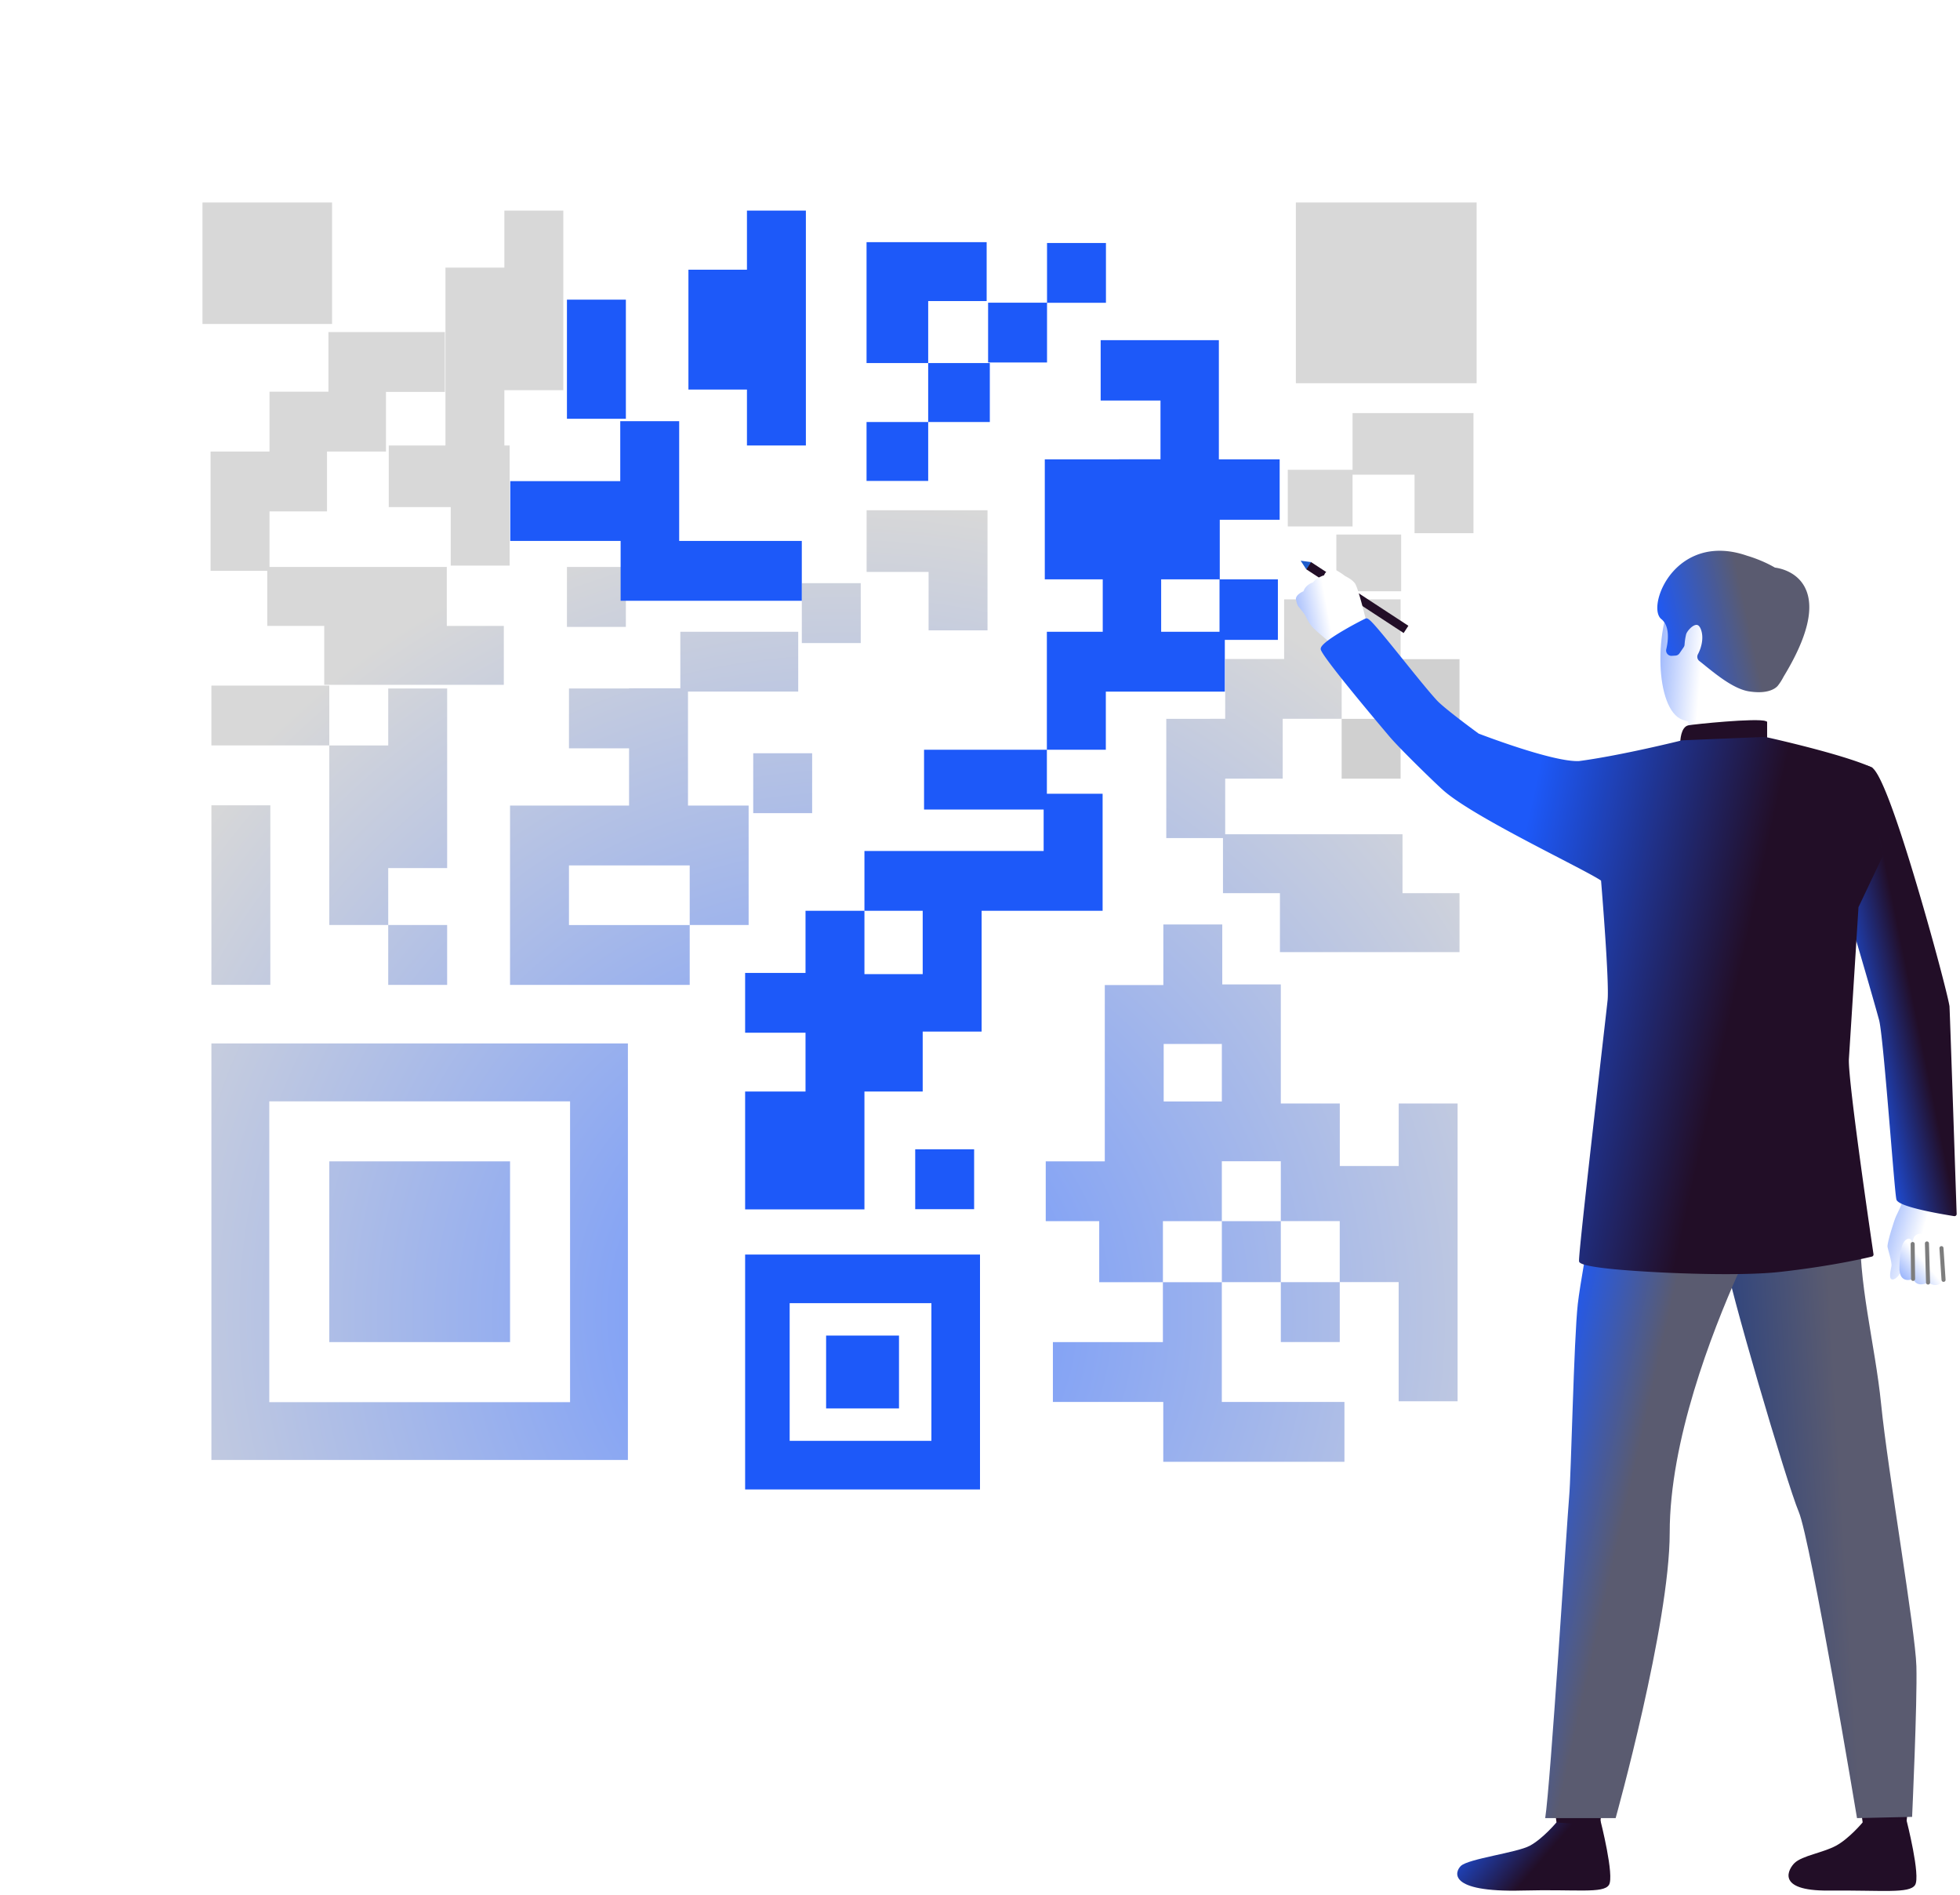 <svg width="242" height="234" fill="none" xmlns="http://www.w3.org/2000/svg">
    <rect width="207" height="209" rx="10" fill="#fff" />
    <g clip-path="url(#a)">
        <path
            d="M92.19 85.001h.243V99.46h7.275v-7.607h7.281v-6.852h10.826v-.025h4.061V55.377h-7.275v7.674h-7.612v7.275h7.612v7.4h-7.612v-7.4h-7.28v7.4h-7.483v-22.23h7.276V25.898h-7.276v7.4h-7.28v14.798h7.28v7.281h-7.28v29.599h7.244V85Z"
            fill="#1D59F9" />
    </g>
    <path fill-rule="evenodd" clip-rule="evenodd"
        d="M41 25H25v15h16V25ZM26.102 180.256h51.425v-51.425H26.102v51.425Zm7.146-44.279h37.137v37.138H33.248v-37.138Zm7.41 7.409h22.318v22.318H40.658v-22.318ZM182.317 25H160v22.318h22.317V25ZM26.102 84.65h14.556v7.384H26.102V84.65ZM98.556 78H84v6.976h-6.33v.026h-7.42v7.389h7.42v7.069H62.975v22.142h7.275v-.005h14.908v-7.385H70.25v-7.363h14.908v7.358h7.276V99.46h-7.488V85.384h13.61V78ZM159 58h8v-7h14.928v14.831h-7.275v-7.22H167V65h-8v-7Zm14 8h-8v7h8v-7Zm-43 99.705v7.384h13.628v7.389h22.37v-7.389h-15.141v-14.784h-7.272v-7.534h7.276v7.529h7.282v7.399h7.275V158.3h-7.275l-.001-7.534h-7.281v-7.39h7.281v7.385h7.275v7.534h7.276v14.711h7.276V136.24h-7.271v7.72h-7.275v-7.72h-7.281v-14.7h-7.229v-7.4h-7.276v7.477h-7.229v21.77h-7.291v7.384h6.604v7.534h7.861v7.4H130ZM77.275 70H70v7.4h7.275V70ZM26.102 99.428h7.275v22.168h-7.275V99.428Zm124.754 36.564h-7.177v-7.099h7.182v7.099h-.005ZM121.928 77.83h-7.275v-7.219H107V63h14.928v14.83Zm-66.275-8h7.275V55h-.653v-6.827h7.276V26h-7.276v7.038H55V55h-7v7.611h7.653v7.22Zm-7.72 44.377h7.276v7.395h-7.275v-7.395ZM106.276 72H99v7.394h7.275V72ZM93 93h7.275v7.395H93V93Zm-37.79 14.174V85.001h-7.276v7.038h-7.276v22.168h7.276v-7.033h7.276Zm124.996 10.377h-22.173v-7.275H151v-6.802h-7V88.753l7.275-.005v-7.385h7.276V74h14.381v7.384h-7.276v7.364h-7.281v7.389h-7.1V103h21.892v7.276h7.039v7.275Zm-118-33H40.033v-7.275H33v-6.802h-7V55.753l7.275-.005v-7.384h7.276V41h14.38v7.384h-7.275v7.364h-7.28v7.389h-7.1V70h21.891v7.276h7.039v7.275Z"
        fill="url(#b)" />
    <path d="M165.654 88.753v7.384h7.276v-7.369h7.275v-7.384h-7.275v7.369h-7.276Z" fill="#D0D0D0" />
    <g filter="url(#c)">
        <path fill-rule="evenodd" clip-rule="evenodd"
            d="M121.822 33.173v-7.275H106.992v14.928h7.61v7.276h7.611v-7.276h-7.609v-7.653h7.218ZM70 33h7.276v14.701H70V33Zm80.604 27.175v7.355h7.176V75h-6.553v6.39h-14.69v7.177h-7.281V74h6.899v-6.47H129V52.715l14.285-.01v-7.25h-7.386V38h14.593v14.715H158v7.46h-7.396Zm-.031 7.355V74h-7.206v-6.47h7.206ZM63 55.4v7.384h13.628v7.389h22.37v-7.39h-15.14V48h-7.276v7.4H63Zm73.139 45.984v7.064H121.2v14.918h-7.275v7.399h-7.193v14.552H92v-14.552h7.457v-7.26H92v-7.384h7.457v-7.673h7.275v7.823h7.193v-7.823h-7.193v-7.384h22.126v-5.113h-14.766v-7.384h15.166V94h6.881v7.384ZM92 179.893h29v-29H92v29Zm5.5-23H115v17H97.5v-17Zm13.5 4h-9v9h9v-9Zm2-23h7.276v7.399H113v-7.399Zm-6.008-89.791h7.612v7.275h-7.612v-7.275ZM122 40.752V33.37h7.276V26h7.275v7.384h-7.275v7.369H122Z"
            fill="#1D59F9" />
    </g>
    <path
        d="m161.849 69.38-.585.895 12.043 7.881.585-.894-12.043-7.881ZM229.5 221.592s.481 3.327.54 3.829c.058.503 5.337-.296 5.337-.296l.428-3.962s-5.644-.042-6.305.429Z"
        fill="#220E27" />
    <path
        d="M229.986 224.998s-1.671 2.004-3.29 2.882c-1.619.873-4.158 1.222-5.115 2.127-.688.656-2.513 3.465 4.2 3.412 6.712-.059 9.95.396 10.669-.683.719-1.079-1.042-7.961-1.042-7.961s-1.592.572-5.432.228l.01-.005ZM191.701 221.592s.482 3.327.54 3.829c.058.503 5.337-.296 5.337-.296l.428-3.962s-5.644-.042-6.3.429h-.005Z"
        fill="#220E27" />
    <path
        d="M192.18 224.998s-1.671 2.005-3.29 2.883c-1.618.873-7.564 1.592-8.521 2.497-.688.655-1.836 3.284 7.612 3.036 6.712-.175 9.949.396 10.669-.683.719-1.079-1.042-7.96-1.042-7.96s-1.497.613-5.433.227h.005Z"
        fill="url(#d)" />
    <path
        d="M225.132 136.042s4.956 7.876 4.586 14.996c-.37 7.12 1.798 14.89 2.544 22.328.831 8.289 4.227 27.918 4.354 32.356.121 4.433-.529 18.599-.529 18.599l-6.803.153s-5.713-34.314-7.194-37.815c-1.481-3.502-8.818-28.464-9.061-31.267-.249-2.804 12.103-19.35 12.103-19.35Z"
        fill="url(#e)" />
    <path
        d="M199.037 137.11s-3.734 19.514-4.226 23.872c-.492 4.359-.82 21.09-1.069 23.809-.249 2.724-2.301 35.557-2.957 39.683h8.696s6.676-23.93 6.676-35.25 5.157-24.613 8.484-32.082c3.328-7.469 10.95-7.649 12.992-21.508 0 0-25.819-2.925-28.591 1.471l-.005.005Z"
        fill="url(#f)" />
    <path d="m161.285 70.292-.693-1.064 1.28.17-.587.894Z" fill="#1D5CCC" />
    <path
        d="M235.658 146.124s-.624 1.026-.703 1.862c-.064.661-.619 1.656-.863 2.201-.243.545-1.02 3.025-1.047 3.671-.011.264.577 1.925.492 2.454-.085.529-.386 1.587.09 1.656.476.069 1.016-.794 1.016-.794s-.048.492.359.677c.783.365 1.201.043 1.201.043s.291.539.651.608c.804.159 1.195-.164 1.195-.164s.354.302.905.291c.708-.016 1.005-.624 1.005-.624s.899.18 1.158-.238c.259-.418.217-.868.323-1.243.106-.381.026-3.804-1.138-6.274-1.163-2.465.297-4.872.297-4.872l-4.951.741.01.005Z"
        fill="url(#g)" />
    <path
        d="M234.522 156.857s-.08-3.073.73-3.729c.809-.656.904.534.904.534s-.111-1.174.772-1.322c.884-.148.99 1.174.99 1.174s.063-.762 1.005-.693c.693.053.788 1.275.788 1.275s.862-1.106 1.386-.064c.883 1.762.037 3.74.037 3.74s-.275.466-1.159.238c0 0-.592 1.19-1.915.333 0 0-1.354.746-1.846-.449 0 0-1.491.709-1.687-1.042l-.005.005Z"
        fill="url(#h)" />
    <path d="m236.154 153.588.053 4.311M237.918 153.519l.138 4.829M239.711 154.101l.259 3.914"
        stroke="#7D7D7D" stroke-width=".5" stroke-miterlimit="10" stroke-linecap="round" />
    <path
        d="M240.71 124.315c-.042-.698-1.878-7.786-3.988-14.875-2.767-9.315-4.671-14.26-5.655-14.71-1.751-.794-2.735-.069-4.697 1.391-2.841 2.105-1.508 5.544-1.397 5.819.169.566 5.3 17.672 7.035 23.988.328 1.19.942 8.607 1.439 14.563.386 4.655.609 7.305.709 7.627.249.815 4.57 1.624 7.125 2.032h.043a.265.265 0 0 0 .174-.064.277.277 0 0 0 .09-.206c-.011-.244-.809-24.259-.883-25.565h.005Z"
        fill="url(#i)" />
    <path
        d="M160 73.931s.116.683.312.952c0 0 .397.471.656.82.085.111.153.212.19.28.159.286.424.963.995 1.545s2.809 2.433 2.809 2.433l1.915-1.624 1.988-.888s-1.11-4.835-1.586-5.443a2.566 2.566 0 0 0-.143-.164c-.45-.471-.984-.635-1.243-.857-.096-.08-1.122-.82-1.487-.725-.508.132-.804.429-.92.767 0 0-.979.302-1.36.873 0 0-.909.248-1.184 1.1 0 0-.9.355-.937.926l-.005.005Z"
        fill="url(#j)" />
    <path
        d="M221.022 75.47c-.075-3.062-2.418-4.76-4.163-5.644 0 0-6.655-2.486-9.723 2.582-3.068 5.067-2.772 15.207.582 16.45.233.085.476.164.725.233 0 0 .275 1.799-.18 2.682-.46.883 8.622.91 8.622.91s.735-4.814 2.132-8.881v-.006c1.179-2.793 2.063-5.998 2.005-8.32v-.006Z"
        fill="url(#k)" />
    <path
        d="M218.017 89.033c-1.063-.418-8.955.392-9.553.519-.947.2-1 1.914-1.005 2.105v.249l.243.02c2.005.17 3.634.233 4.962.233 4.221 0 5.337-.65 5.395-.682l.127-.08v-2.295l-.169-.063v-.006Z"
        fill="#220E27" />
    <path
        d="M222.856 72.535c-1.058-2.063-3.296-2.407-3.703-2.455-1.666-.968-3.37-1.444-3.422-1.46-5.142-1.798-8.66.608-10.231 3.46-.999 1.814-1.163 3.729-.375 4.358 1.132.905.804 2.904.608 3.724a.653.653 0 0 0 .138.577.645.645 0 0 0 .55.233l.439-.027a.657.657 0 0 0 .508-.285l.513-.752a.64.64 0 0 0 .111-.322 7.5 7.5 0 0 1 .19-1.26c.085-.354.746-1.152 1.259-1.174.259-.02.466.223.614.688.317 1.005-.006 2.18-.418 2.946a.666.666 0 0 0 .185.83c.233.18.492.387.762.61 1.497 1.2 3.549 2.85 5.369 3.136.449.069.841.1 1.19.1 1.867 0 2.401-.846 2.412-.862.227-.29.45-.64.666-1.058 2.979-4.893 3.867-8.595 2.635-11.002v-.005Z"
        fill="url(#l)" />
    <path
        d="m229.479 111.979 3.036-6.4a.269.269 0 0 0 0-.222c-.566-1.265-.794-4.798-.958-7.374-.185-2.835-.227-3.137-.481-3.253-3.671-1.656-12.711-3.655-13.097-3.74-.021 0-.042-.005-.069-.005l-10.198.418s-.037 0-.053.005c-.074.021-7.485 1.867-12.685 2.555-3.121.164-11.812-3.163-12.409-3.391-.365-.27-4.227-3.094-5.168-4.115-.963-1.048-2.576-3.047-4.132-4.983-3.893-4.835-4.289-5.226-4.638-5.115-.228.074-5.29 2.666-5.544 3.644a.414.414 0 0 0 .053.339c.65 1.343 6.099 7.85 8.426 10.6 1.243 1.47 5.581 5.697 6.639 6.634 2.523 2.237 9.325 5.765 14.292 8.341 2.518 1.307 4.528 2.349 5.189 2.809.106 1.291 1.027 12.584.805 14.779-.037.381-.286 2.55-.63 5.544-1.439 12.584-2.973 26.062-2.893 26.665.026.217.116.873 9.907 1.375 2.502.127 5.454.222 8.226.222 2.502 0 4.861-.074 6.612-.269 6.897-.762 11.372-1.889 11.415-1.899a.261.261 0 0 0 .195-.297c-.031-.216-3.2-21.571-3.036-24.12.354-5.475 1.132-17.853 1.185-18.747h.011Z"
        fill="url(#m)" />
    <defs>
        <linearGradient id="d" x1="189.874" y1="232.716" x2="180.618" y2="224.781"
            gradientUnits="userSpaceOnUse">
            <stop offset=".131" stop-color="#220E27" />
            <stop offset="1" stop-color="#1D59F9" />
        </linearGradient>
        <linearGradient id="e" x1="226.375" y1="167.388" x2="213.151" y2="168.182"
            gradientUnits="userSpaceOnUse">
            <stop stop-color="#5A5B70" />
            <stop offset="1" stop-color="#2F447E" />
        </linearGradient>
        <linearGradient id="f" x1="205.744" y1="163.95" x2="192.785" y2="161.041"
            gradientUnits="userSpaceOnUse">
            <stop stop-color="#5A5B70" />
            <stop offset="1" stop-color="#1D59F9" />
        </linearGradient>
        <linearGradient id="g" x1="238.277" y1="149.139" x2="226.904" y2="145.966"
            gradientUnits="userSpaceOnUse">
            <stop stop-color="#fff" />
            <stop offset="1" stop-color="#1D59F9" />
        </linearGradient>
        <linearGradient id="h" x1="238.013" y1="156.281" x2="232.194" y2="161.306"
            gradientUnits="userSpaceOnUse">
            <stop stop-color="#fff" />
            <stop offset="1" stop-color="#1D59F9" />
        </linearGradient>
        <linearGradient id="i" x1="235.103" y1="117.93" x2="226.438" y2="119.701"
            gradientUnits="userSpaceOnUse">
            <stop stop-color="#220E27" />
            <stop offset="1" stop-color="#1D59F9" />
        </linearGradient>
        <linearGradient id="j" x1="163.692" y1="74.026" x2="153.907" y2="75.878"
            gradientUnits="userSpaceOnUse">
            <stop stop-color="#fff" />
            <stop offset="1" stop-color="#1D59F9" />
        </linearGradient>
        <linearGradient id="k" x1="210.771" y1="80.903" x2="197.547" y2="79.845"
            gradientUnits="userSpaceOnUse">
            <stop offset=".046" stop-color="#fff" />
            <stop offset="1" stop-color="#1D59F9" />
        </linearGradient>
        <linearGradient id="l" x1="214.01" y1="68" x2="203.099" y2="70.323"
            gradientUnits="userSpaceOnUse">
            <stop stop-color="#5A5B70" />
            <stop offset="1" stop-color="#1D59F9" />
        </linearGradient>
        <linearGradient id="m" x1="215.53" y1="116.872" x2="185.339" y2="110.213"
            gradientUnits="userSpaceOnUse">
            <stop stop-color="#220E27" />
            <stop offset=".96" stop-color="#1D59F9" />
        </linearGradient>
        <radialGradient id="b" cx="0" cy="0" r="1" gradientUnits="userSpaceOnUse"
            gradientTransform="matrix(0 -100 101.183 0 104 162)">
            <stop stop-color="#6791FF" />
            <stop offset="1" stop-color="#D8D8D8" />
        </radialGradient>
        <clipPath id="a">
            <path fill="#fff" transform="translate(85 26)" d="M0 0h37v29H0z" />
        </clipPath>
        <filter id="c" x="57" y="23.898" width="107" height="165.995" filterUnits="userSpaceOnUse"
            color-interpolation-filters="sRGB">
            <feFlood flood-opacity="0" result="BackgroundImageFix" />
            <feColorMatrix in="SourceAlpha" values="0 0 0 0 0 0 0 0 0 0 0 0 0 0 0 0 0 0 127 0"
                result="hardAlpha" />
            <feOffset dy="4" />
            <feGaussianBlur stdDeviation="3" />
            <feComposite in2="hardAlpha" operator="out" />
            <feColorMatrix values="0 0 0 0 0.114 0 0 0 0 0.349 0 0 0 0 0.976 0 0 0 0.15 0" />
            <feBlend in2="BackgroundImageFix" result="effect1_dropShadow_136_4657" />
            <feBlend in="SourceGraphic" in2="effect1_dropShadow_136_4657" result="shape" />
        </filter>
    </defs>
</svg>